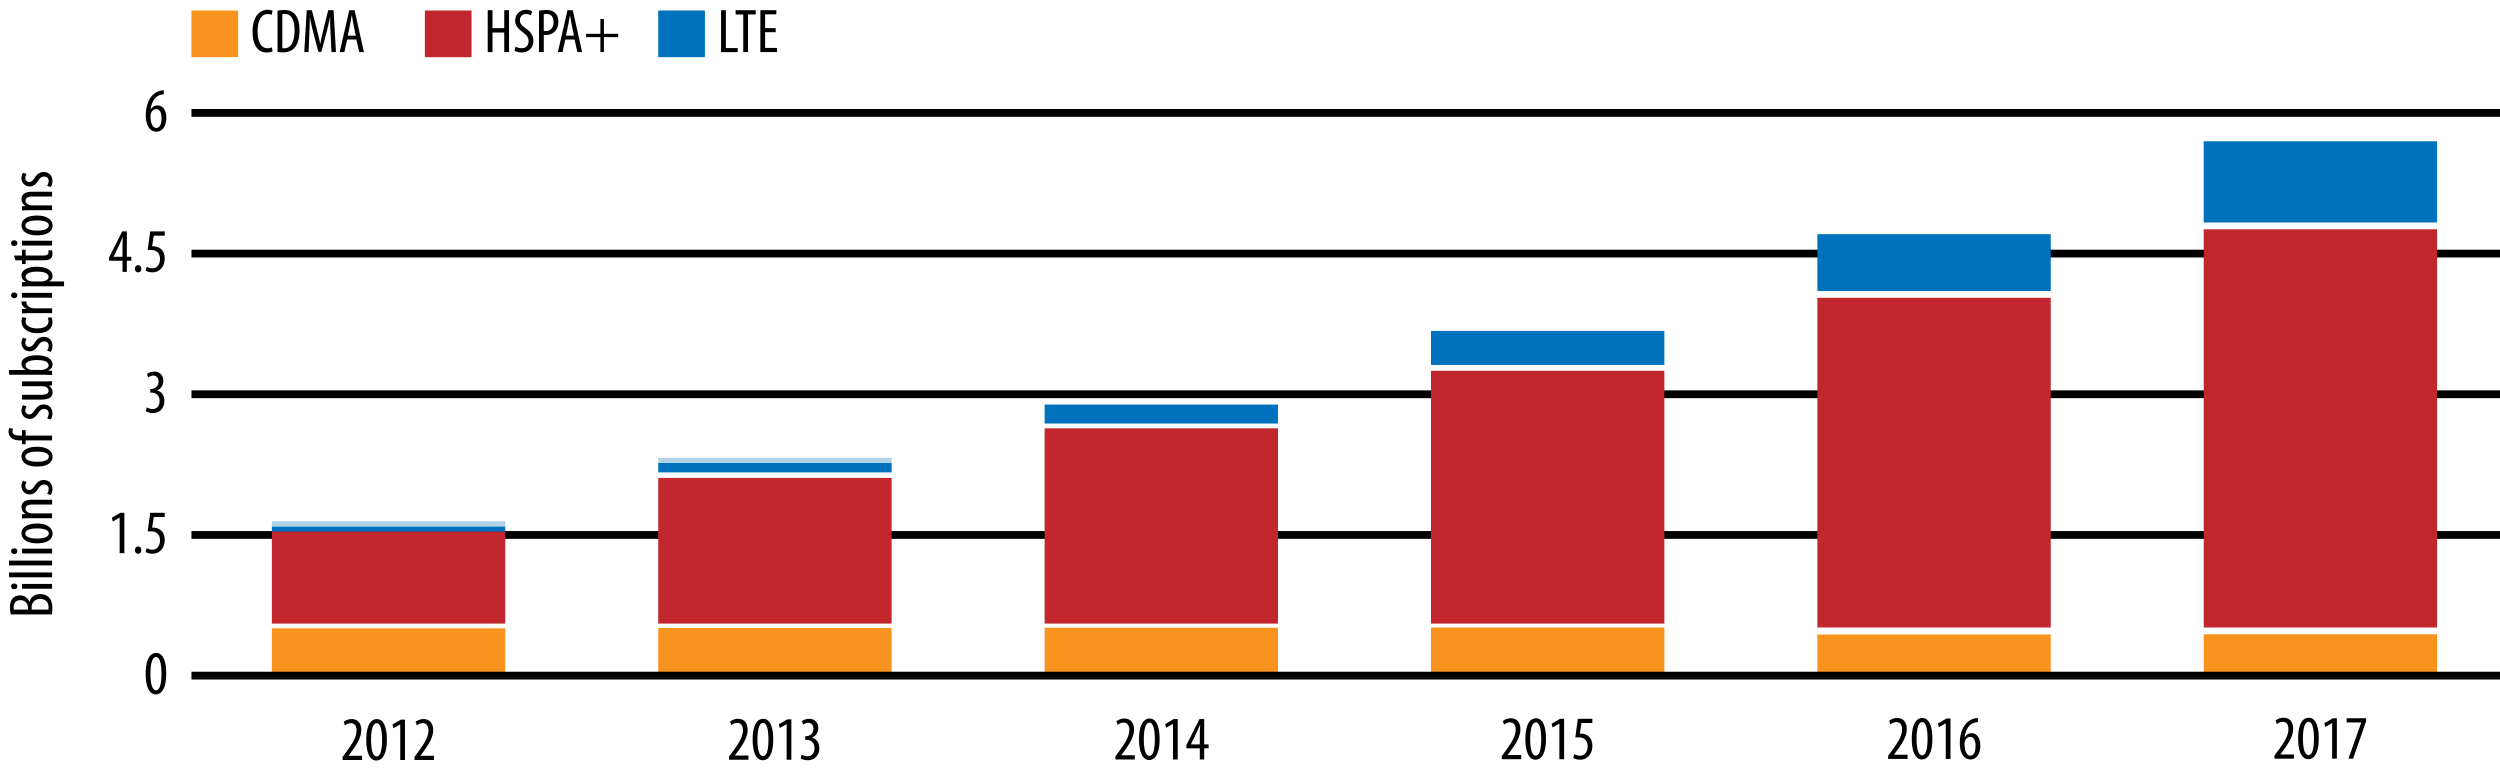 <svg xmlns="http://www.w3.org/2000/svg" viewBox="0 0 321.363 99.696"><g clip-rule="evenodd"><path fill="none" stroke="#000" stroke-miterlimit="10" d="M24.613 68.764h296.75"/><path fill="#f7931e" fill-rule="evenodd" d="M84.613 80.73h30v6.083h-30zm49.667-.034h30v6.083h-30zm49.666-.034h29.999v6.083h-29.999zm49.667.898h29.998v5.151h-29.998zm49.666-.029h29.998v5.151h-29.998z"/><path fill="none" stroke="#000" stroke-miterlimit="10" d="M24.613 50.681h296.75M24.613 32.597h296.75M24.613 14.514h296.75"/><path fill="#c1272d" fill-rule="evenodd" d="M34.947 68.285h30V80.16h-30z"/><path fill="#0071bc" fill-rule="evenodd" d="M34.947 67.66h30v.665h-30z"/><path fill="#b2d4eb" fill-rule="evenodd" d="M34.947 66.995h30v.665h-30z"/><path fill="#c1272d" fill-rule="evenodd" d="M84.613 61.431h30V80.16h-30z"/><path fill="#0071bc" fill-rule="evenodd" d="M84.613 59.514h30v1.209h-30z"/><path fill="#b2d4eb" fill-rule="evenodd" d="M84.613 58.848h30v.666h-30z"/><path fill="#c1272d" fill-rule="evenodd" d="M134.28 55.056h30V80.16h-30z"/><path fill="#0071bc" fill-rule="evenodd" d="M134.28 52.004h30v2.438h-30z"/><path fill="#c1272d" fill-rule="evenodd" d="M183.946 47.66h30v32.5h-30z"/><path fill="#0071bc" fill-rule="evenodd" d="M183.946 42.535h30v4.375h-30z"/><path fill="#c1272d" fill-rule="evenodd" d="M233.613 38.285h30v42.376h-30z"/><path fill="#0071bc" fill-rule="evenodd" d="M233.613 30.098h30v7.312h-30z"/><path fill="#c1272d" fill-rule="evenodd" d="M283.278 29.473h30v51.189h-30z"/><path fill="#0071bc" fill-rule="evenodd" d="M283.278 18.16h30v10.438h-30z"/><path fill="#f7931e" fill-rule="evenodd" d="M34.947 80.764h30v6.083h-30z"/><path fill="none" stroke="#000" stroke-miterlimit="10" d="M24.613 86.848h296.75"/></g><path d="M21.37 86.589c0 1.895-.6 2.67-1.351 2.67-.808 0-1.295-.959-1.295-2.654 0-1.751.52-2.67 1.367-2.67.839 0 1.279.999 1.279 2.654zm-2.031.008c0 1.256.216 2.135.728 2.135.488 0 .688-.888.688-2.135 0-1.215-.2-2.135-.695-2.135-.497 0-.721.888-.721 2.135zm24.704 11.099v-.399l.44-.6c.616-.855 1.351-1.831 1.351-2.807 0-.576-.256-.928-.744-.928-.375 0-.616.2-.751.288l-.152-.464a1.624 1.624 0 0 1 1.015-.352c.864 0 1.239.64 1.239 1.423 0 .976-.64 1.919-1.279 2.799l-.352.479v.016h1.735v.544h-2.502zm5.687-2.606c0 1.895-.6 2.67-1.351 2.67-.808 0-1.295-.959-1.295-2.654 0-1.751.52-2.67 1.367-2.67.839 0 1.279.999 1.279 2.654zm-2.031.008c0 1.256.216 2.135.728 2.135.488 0 .688-.888.688-2.135 0-1.215-.2-2.135-.695-2.135s-.721.888-.721 2.135zm3.751-1.975h-.016l-.864.495-.12-.479 1.095-.64h.512v5.197h-.607v-4.573zm1.833 4.573v-.399l.44-.6c.615-.855 1.351-1.831 1.351-2.807 0-.576-.256-.928-.744-.928-.376 0-.616.2-.751.288l-.152-.464a1.624 1.624 0 0 1 1.015-.352c.864 0 1.24.64 1.24 1.423 0 .976-.64 1.919-1.279 2.799l-.352.479v.016h1.735v.544h-2.503zM1.387 78.981a3.794 3.794 0 0 1-.104-.903c0-.488.104-.903.376-1.191.216-.232.535-.352.919-.352.552 0 .992.304 1.2.832h.016c.168-.624.672-1 1.375-1 .448 0 .808.144 1.071.384.344.304.488.808.488 1.423 0 .399-.024.64-.057.807H1.387zm2.207-.616v-.28a.925.925 0 0 0-.951-.935c-.496 0-.88.232-.88.887 0 .144.017.256.04.328h1.791zm2.615 0c.016-.072.031-.176.031-.312 0-.64-.375-1.055-1.071-1.055-.743 0-1.095.52-1.104 1.095v.272h2.144zm-4.382-3.352c.239-.008.399.144.399.375 0 .2-.16.352-.399.352-.24 0-.4-.16-.4-.36 0-.223.16-.367.4-.367zm4.869.664h-3.87v-.616h3.87v.616zm-5.533-1.472v-.616h5.533v.616H1.163zm0-1.528v-.616h5.533v.616H1.163zm.664-2.191c.239-.008.399.144.399.375 0 .2-.16.352-.399.352-.24 0-.4-.16-.4-.36 0-.224.16-.367.4-.367zm4.869.663h-3.87v-.616h3.87v.616zm-1.934-3.847c1.495 0 1.998.696 1.998 1.288 0 .695-.631 1.255-1.99 1.255-1.415 0-2.007-.632-2.007-1.295 0-.688.647-1.248 1.999-1.248zm0 1.928c.64 0 1.511-.112 1.511-.672 0-.527-.911-.631-1.511-.631-.592 0-1.504.104-1.504.647 0 .552.912.656 1.504.656zm-.936-2.617c-.456 0-.688.024-1 .032v-.536l.464-.032v-.016a.982.982 0 0 1-.527-.888c0-.536.399-.936 1.335-.936h2.599v.616H4.201c-.455 0-.919.088-.919.536 0 .256.216.504.632.584.096.016.216.024.344.024h2.438v.616h-2.87zm2.231-3.136c.088-.136.2-.376.2-.624 0-.352-.216-.567-.56-.567-.296 0-.496.104-.76.496-.328.504-.656.775-1.104.775-.624 0-1.071-.463-1.071-1.063 0-.304.104-.536.199-.695l.464.168a.91.91 0 0 0-.168.512c0 .336.24.503.488.503.264 0 .407-.096.672-.479.287-.448.64-.8 1.175-.8.775 0 1.151.528 1.151 1.16 0 .288-.088.6-.224.768l-.462-.154zm-1.295-6.046c1.495 0 1.998.696 1.998 1.288 0 .695-.631 1.255-1.99 1.255-1.415 0-2.007-.632-2.007-1.295 0-.688.647-1.248 1.999-1.248zm0 1.927c.64 0 1.511-.112 1.511-.672 0-.528-.911-.631-1.511-.631-.592 0-1.504.104-1.504.647 0 .552.912.656 1.504.656zm1.934-2.745H3.298v.488h-.472v-.488h-.231c-.416 0-.848-.064-1.168-.344a1.05 1.05 0 0 1-.327-.775c0-.208.04-.368.096-.479l.479.104a.8.8 0 0 0-.063.335c0 .44.472.544.976.544h.239v-.704h.472v.704h3.398v.615zm-.639-2.847c.088-.136.2-.376.2-.624 0-.352-.216-.567-.56-.567-.296 0-.496.104-.76.496-.328.504-.656.775-1.104.775-.624 0-1.071-.463-1.071-1.063 0-.304.104-.536.199-.696l.464.168a.91.91 0 0 0-.168.512c0 .335.24.503.488.503.264 0 .407-.096.672-.479.287-.448.64-.8 1.175-.8.775 0 1.151.528 1.151 1.16 0 .288-.088.6-.224.768l-.462-.153zm-.416-4.735c.432 0 .768-.024 1.056-.032v.536l-.408.04v.016c.192.12.472.416.472.832 0 .68-.527.943-1.486.943H2.826v-.616h2.359c.607 0 1.055-.096 1.055-.52 0-.36-.336-.52-.512-.552a1.599 1.599 0 0 0-.352-.032h-2.55v-.616h2.815zm1.055-.825c-.224-.008-.664-.032-.928-.032H1.163v-.616h2.119v-.016c-.384-.2-.52-.488-.52-.816 0-.6.695-1.055 1.959-1.055 1.399 0 2.038.576 2.038 1.175 0 .408-.239.616-.567.768v.024l.504.04v.528zm-1.367-.648c.088 0 .176 0 .24-.024.575-.144.679-.408.679-.576 0-.496-.671-.671-1.495-.671-.775 0-1.463.184-1.463.679 0 .288.36.528.688.576.088.016.185.016.272.016h1.079zm.728-2.48c.088-.136.2-.376.2-.624 0-.352-.216-.567-.56-.567-.296 0-.496.104-.76.496-.328.504-.656.775-1.104.775-.624 0-1.071-.463-1.071-1.063 0-.304.104-.536.199-.695l.464.168a.91.91 0 0 0-.168.512c0 .336.24.503.488.503.264 0 .407-.096.672-.479.287-.448.64-.8 1.175-.8.775 0 1.151.528 1.151 1.16 0 .288-.088.6-.224.768l-.462-.154zm.544-4.303c.08.136.144.368.144.64 0 .848-.68 1.416-1.959 1.416-1.111 0-2.015-.56-2.015-1.527 0-.208.056-.432.12-.544l.504.12c-.04.08-.104.24-.104.44 0 .616.735.896 1.495.896.903 0 1.447-.344 1.447-.912 0-.168-.04-.304-.104-.448l.472-.081zm-2.775-.521c-.328 0-.712.024-1 .032v-.552l.607-.032v-.016c-.367-.128-.671-.456-.671-.816 0-.048.008-.088.008-.128h.632c-.008.04-.008.08-.008.128 0 .392.359.68.807.744.104.016.225.024.353.024h2.143v.616H3.826zm-1.999-2.655c.239-.008.399.144.399.375 0 .2-.16.352-.399.352-.24 0-.4-.16-.4-.36 0-.224.16-.367.4-.367zm4.869.663h-3.87v-.616h3.87v.616zm-2.662-1.464c-.592 0-.936.024-1.208.032v-.552l.496-.032v-.016c-.416-.208-.56-.512-.56-.816 0-.671.72-1.119 1.99-1.119 1.432 0 2.007.591 2.007 1.199 0 .36-.231.568-.447.671v.016h1.919v.616H4.034zm1.239-.616c.119 0 .231 0 .319-.024.552-.12.655-.4.655-.567 0-.512-.703-.672-1.486-.672-.8 0-1.472.192-1.472.68 0 .28.352.528.704.567.096.016.191.016.296.016h.984zm-3.47-3.335h1.023v-.744h.472v.744h2.295c.504 0 .64-.184.64-.408 0-.096-.008-.176-.023-.248l.472-.024c.04.112.063.256.063.456 0 .24-.063.456-.231.608-.176.152-.44.231-.976.231h-2.24v.472h-.472v-.472h-.847l-.176-.615zm.024-1.952c.239-.008.399.144.399.375 0 .2-.16.352-.399.352-.24 0-.4-.16-.4-.36 0-.223.16-.367.4-.367zm4.869.664h-3.87v-.616h3.87v.616zm-1.934-3.848c1.495 0 1.998.696 1.998 1.288 0 .695-.631 1.255-1.99 1.255-1.415 0-2.007-.632-2.007-1.295 0-.687.647-1.248 1.999-1.248zm0 1.928c.64 0 1.511-.112 1.511-.672 0-.527-.911-.631-1.511-.631-.592 0-1.504.104-1.504.647 0 .552.912.656 1.504.656zm-.936-2.616c-.456 0-.688.024-1 .032v-.536l.464-.032v-.016a.982.982 0 0 1-.527-.888c0-.536.399-.936 1.335-.936h2.599v.616H4.201c-.455 0-.919.088-.919.536 0 .256.216.504.632.584.096.016.216.024.344.024h2.438v.616h-2.87zm2.231-3.137c.088-.136.2-.376.2-.624 0-.352-.216-.567-.56-.567-.296 0-.496.104-.76.496-.328.504-.656.775-1.104.775-.624 0-1.071-.463-1.071-1.063 0-.304.104-.536.199-.695l.464.168a.91.91 0 0 0-.168.512c0 .336.24.503.488.503.264 0 .407-.096.672-.479.287-.448.64-.8 1.175-.8.775 0 1.151.528 1.151 1.16 0 .288-.088.6-.224.768l-.462-.154zm87.652 73.776v-.399l.44-.6c.616-.855 1.351-1.831 1.351-2.807 0-.576-.256-.928-.744-.928-.375 0-.616.2-.751.288l-.152-.464a1.624 1.624 0 0 1 1.015-.352c.864 0 1.239.64 1.239 1.423 0 .976-.64 1.919-1.279 2.799l-.352.479v.016h1.735v.544h-2.502zm5.687-2.606c0 1.895-.6 2.67-1.351 2.67-.808 0-1.295-.959-1.295-2.654 0-1.751.52-2.67 1.367-2.67.84-.001 1.279.998 1.279 2.654zm-2.031.008c0 1.256.216 2.135.728 2.135.488 0 .688-.888.688-2.135 0-1.215-.2-2.135-.695-2.135s-.721.887-.721 2.135zm3.752-1.975h-.016l-.864.495-.12-.479 1.095-.64h.512v5.197h-.608v-4.573zm1.936 3.909c.16.097.439.216.751.216.536 0 .896-.392.896-1.039 0-.68-.424-1.071-1.047-1.071h-.144v-.464h.12c.368-.008.936-.288.936-.928 0-.52-.28-.799-.688-.799-.256 0-.479.128-.647.247l-.136-.463c.192-.152.543-.296.936-.296.735 0 1.151.527 1.151 1.199 0 .52-.272.976-.776 1.215v.017c.464.128.912.543.912 1.358 0 .848-.544 1.535-1.487 1.535-.336 0-.704-.096-.911-.239l.134-.488zm40.323.63v-.399l.44-.6c.616-.855 1.351-1.831 1.351-2.807 0-.576-.256-.928-.744-.928-.375 0-.616.2-.751.288l-.152-.464a1.624 1.624 0 0 1 1.015-.352c.864 0 1.239.64 1.239 1.423 0 .976-.64 1.919-1.279 2.799l-.352.479v.016h1.735v.544h-2.502zm5.687-2.606c0 1.895-.6 2.67-1.351 2.67-.808 0-1.295-.959-1.295-2.654 0-1.751.52-2.67 1.367-2.67.839-.001 1.279.998 1.279 2.654zm-2.031.007c0 1.256.216 2.135.728 2.135.488 0 .688-.888.688-2.135 0-1.215-.2-2.135-.695-2.135s-.721.888-.721 2.135zm3.751-1.974h-.016l-.864.495-.12-.479 1.095-.64h.512v5.197h-.608v-4.573zm3.447 4.573v-1.432h-1.727v-.415l1.688-3.351h.6v3.263h.567v.503h-.567v1.432h-.561zm0-1.935v-1.472c0-.359.024-.68.049-1.023h-.032c-.177.416-.288.664-.44.983l-.719 1.495v.017h1.142zm38.813 1.901v-.399l.439-.6c.615-.855 1.352-1.831 1.352-2.807 0-.576-.256-.928-.744-.928-.375 0-.615.2-.752.288l-.151-.464a1.627 1.627 0 0 1 1.015-.352c.864 0 1.24.64 1.24 1.423 0 .976-.641 1.919-1.279 2.799l-.352.479v.016h1.734v.544h-2.502zm5.686-2.607c0 1.895-.6 2.67-1.351 2.67-.808 0-1.296-.959-1.296-2.654 0-1.751.52-2.67 1.367-2.67.84 0 1.28.999 1.28 2.654zm-2.031.008c0 1.256.216 2.135.728 2.135.488 0 .688-.888.688-2.135 0-1.215-.199-2.135-.695-2.135s-.721.888-.721 2.135zm3.751-1.974h-.016l-.863.495-.119-.479 1.095-.64h.512v5.197h-.608v-4.573zm4.24-.081h-1.4l-.215 1.383c.063-.016.119-.016.191-.016.279 0 .711.12.992.392.271.272.432.655.432 1.184 0 1.031-.648 1.774-1.576 1.774-.312 0-.672-.088-.879-.224l.136-.495c.16.096.44.207.728.207.527 0 .983-.407.983-1.199 0-.823-.503-1.167-1.175-1.167-.192 0-.312.008-.408.024l.328-2.407h1.863v.544zm38.02 4.62v-.4l.439-.6c.616-.855 1.352-1.831 1.352-2.807 0-.576-.256-.928-.744-.928-.375 0-.615.2-.751.288l-.151-.464a1.624 1.624 0 0 1 1.015-.352c.864 0 1.239.64 1.239 1.423 0 .976-.64 1.919-1.279 2.799l-.352.481v.016h1.734v.544h-2.502zm5.687-2.607c0 1.895-.6 2.67-1.351 2.67-.809 0-1.296-.959-1.296-2.654 0-1.751.52-2.67 1.367-2.67.84 0 1.28.999 1.28 2.654zm-2.031.008c0 1.256.215 2.135.727 2.135.488 0 .688-.888.688-2.135 0-1.215-.199-2.135-.695-2.135-.496 0-.72.888-.72 2.135zm3.751-1.975h-.016l-.864.495-.119-.479 1.096-.64h.512v5.197h-.608v-4.573zm4.128-.168a2.626 2.626 0 0 0-.369.056c-.863.208-1.207 1.071-1.334 1.871h.023c.199-.296.488-.496.879-.496.664 0 1.12.608 1.12 1.6 0 .983-.448 1.774-1.279 1.774-.903 0-1.359-.919-1.359-2.11 0-1.008.264-1.791.671-2.343a2.143 2.143 0 0 1 1.256-.823c.168-.032.304-.04.393-.048v.519zm-.297 3.079c0-.783-.271-1.176-.695-1.176-.256 0-.52.177-.672.561a.851.851 0 0 0-.048.312c.009 1.063.336 1.551.752 1.551.352-.001.663-.345.663-1.248zm38.428 1.628v-.399l.44-.6c.616-.855 1.351-1.831 1.351-2.807 0-.576-.256-.928-.743-.928-.376 0-.616.2-.751.288l-.152-.464a1.625 1.625 0 0 1 1.016-.352c.863 0 1.238.64 1.238 1.423 0 .976-.639 1.919-1.279 2.799l-.352.479v.016h1.735v.544h-2.503zm5.688-2.606c0 1.895-.6 2.67-1.352 2.67-.808 0-1.295-.959-1.295-2.654 0-1.751.52-2.67 1.367-2.67.84 0 1.28.999 1.28 2.654zm-2.032.008c0 1.256.216 2.135.728 2.135.487 0 .688-.888.688-2.135 0-1.215-.2-2.135-.695-2.135s-.721.888-.721 2.135zm3.752-1.975h-.016l-.864.495-.12-.479 1.096-.64h.512v5.197h-.607v-4.573zm4.375-.624v.368l-1.68 4.829h-.6l1.647-4.638v-.016h-1.871v-.544h2.504zM15.379 66.539h-.016l-.864.495-.12-.479 1.095-.64h.512v5.197h-.607v-4.573zm1.968 4.174c0-.272.184-.464.408-.464.248 0 .408.184.408.464 0 .279-.152.463-.408.463-.232 0-.408-.184-.408-.463zm3.823-4.254h-1.399l-.216 1.383c.064-.016.12-.016.192-.016.28 0 .711.12.992.392.271.272.432.655.432 1.184 0 1.031-.647 1.774-1.575 1.774-.312 0-.672-.088-.879-.224l.136-.495c.16.096.44.207.728.207.528 0 .983-.407.983-1.199 0-.823-.503-1.167-1.175-1.167-.192 0-.312.008-.408.024l.328-2.407h1.863v.544zm-2.303-14.094c.16.097.439.216.751.216.536 0 .896-.392.896-1.039 0-.68-.424-1.071-1.047-1.071h-.144v-.464h.12c.368-.008.936-.288.936-.928 0-.52-.28-.799-.688-.799-.256 0-.479.128-.647.247l-.136-.463c.192-.152.543-.296.936-.296.735 0 1.151.527 1.151 1.199 0 .52-.272.976-.776 1.215v.017c.464.128.912.543.912 1.358 0 .848-.544 1.535-1.487 1.535-.336 0-.704-.096-.911-.239l.134-.488zm-3.12-17.42v-1.432H14.02v-.415l1.687-3.351h.6v3.263h.568v.503h-.568v1.432h-.56zm0-1.934v-1.472c0-.359.024-.68.048-1.023h-.032c-.176.416-.288.664-.44.983l-.72 1.495v.017h1.144zm1.6 1.535c0-.272.184-.464.408-.464.248 0 .408.184.408.464 0 .279-.152.463-.408.463-.232 0-.408-.184-.408-.463zm3.823-4.254h-1.399l-.216 1.383c.064-.016.12-.016.192-.016.28 0 .711.12.992.392.271.272.432.655.432 1.184 0 1.031-.647 1.774-1.575 1.774-.312 0-.672-.088-.879-.224l.136-.495c.16.096.44.207.728.207.528 0 .983-.407.983-1.199 0-.823-.503-1.167-1.175-1.167-.192 0-.312.008-.408.024l.328-2.407h1.863v.544zm-.112-18.171a2.615 2.615 0 0 0-.368.056c-.863.208-1.207 1.071-1.335 1.871h.024c.2-.296.488-.496.879-.496.664 0 1.12.608 1.12 1.6 0 .983-.448 1.774-1.279 1.774-.904 0-1.359-.919-1.359-2.11 0-1.008.264-1.791.671-2.343a2.14 2.14 0 0 1 1.255-.823c.168-.032.304-.04.392-.048v.519zm-.296 3.078c0-.783-.272-1.176-.696-1.176-.256 0-.52.177-.671.561a.83.83 0 0 0-.048.312c.008 1.063.336 1.551.752 1.551.351-.001.663-.344.663-1.248zm14.281-8.598c-.168.088-.432.144-.768.144-1.056 0-1.807-.848-1.807-2.679 0-2.127 1.055-2.806 1.903-2.806.328 0 .56.063.672.136l-.136.52a1.177 1.177 0 0 0-.543-.112c-.576 0-1.248.56-1.248 2.207s.608 2.19 1.264 2.19c.232 0 .439-.056.567-.119l.096.519zm.633-5.214c.24-.071.52-.104.832-.104.567 0 .967.144 1.263.408.416.359.728 1.055.728 2.183 0 1.231-.304 1.902-.648 2.271-.352.399-.863.584-1.487.584-.248 0-.504-.017-.688-.057V1.387zm.616 4.805c.088.017.176.017.232.017.68 0 1.335-.488 1.335-2.319 0-1.359-.416-2.103-1.279-2.103-.096 0-.208.008-.288.032v4.373zm6.206-1.814c-.04-.712-.08-1.504-.056-2.111h-.032c-.12.6-.264 1.239-.432 1.871l-.664 2.526h-.392l-.632-2.423a24.205 24.205 0 0 1-.44-1.975h-.024c0 .632-.032 1.384-.064 2.151l-.102 2.279h-.551l.319-5.389h.664l.631 2.462c.184.712.32 1.239.432 1.855h.024c.104-.616.224-1.128.399-1.855l.608-2.462h.688l.312 5.389h-.576l-.112-2.318zm2.122.703l-.36 1.615h-.592l1.231-5.389h.68l1.199 5.389h-.607l-.36-1.615H44.62zm1.111-.495l-.28-1.368c-.08-.384-.152-.831-.216-1.23h-.032c-.064.407-.144.871-.216 1.23l-.28 1.368h1.024z"/><path fill="#f7931e" fill-rule="evenodd" d="M24.613 1.348h6v6h-6z" clip-rule="evenodd"/><path d="M63.308 1.308v2.311h1.511V1.308h.616v5.389h-.616V4.178h-1.511v2.519h-.615V1.308h.615zm2.968 4.676c.184.121.504.216.776.216.56 0 .896-.367.896-.911 0-.496-.288-.8-.711-1.119-.424-.296-1.016-.8-1.016-1.495 0-.815.568-1.415 1.423-1.415.336 0 .632.104.76.199l-.152.528a1.117 1.117 0 0 0-.64-.185c-.527 0-.775.4-.775.768 0 .536.28.744.792 1.111.648.456.936.952.936 1.552 0 .927-.656 1.511-1.511 1.511-.368 0-.759-.12-.911-.231l.133-.529zm3.008-4.597c.248-.063.543-.104.896-.104.496 0 .911.12 1.191.399.264.256.4.648.4 1.112 0 .495-.12.831-.328 1.103-.296.4-.792.6-1.271.6-.104 0-.184 0-.272-.008v2.207h-.615V1.387zm.615 2.583c.072.016.136.024.24.024.607 0 1.015-.4 1.015-1.16 0-.551-.232-1.047-.912-1.047-.144 0-.264.016-.344.04V3.97zm2.768 1.111l-.36 1.615h-.592l1.231-5.389h.68l1.199 5.389h-.607l-.36-1.615h-1.191zm1.112-.495l-.28-1.368c-.08-.384-.152-.831-.216-1.23h-.032c-.064.407-.144.871-.216 1.23l-.28 1.368h1.024zm3.848-2.144v1.903h1.839v.432h-1.839v1.919h-.448V4.777H75.34v-.431h1.839V2.442h.448z"/><path fill="#c1272d" fill-rule="evenodd" d="M54.613 1.348h6v6h-6z" clip-rule="evenodd"/><path d="M92.692 1.308h.615v4.869h1.52v.52h-2.135V1.308zm2.848.551h-.983v-.551h2.583v.552h-.983v4.837h-.617V1.859zm4.167 2.279h-1.352V6.16h1.535v.536h-2.15V1.308h2.055v.535h-1.439v1.775h1.352v.52z"/><path fill="#0071bc" fill-rule="evenodd" d="M84.613 1.348h6v6h-6z" clip-rule="evenodd"/></svg>